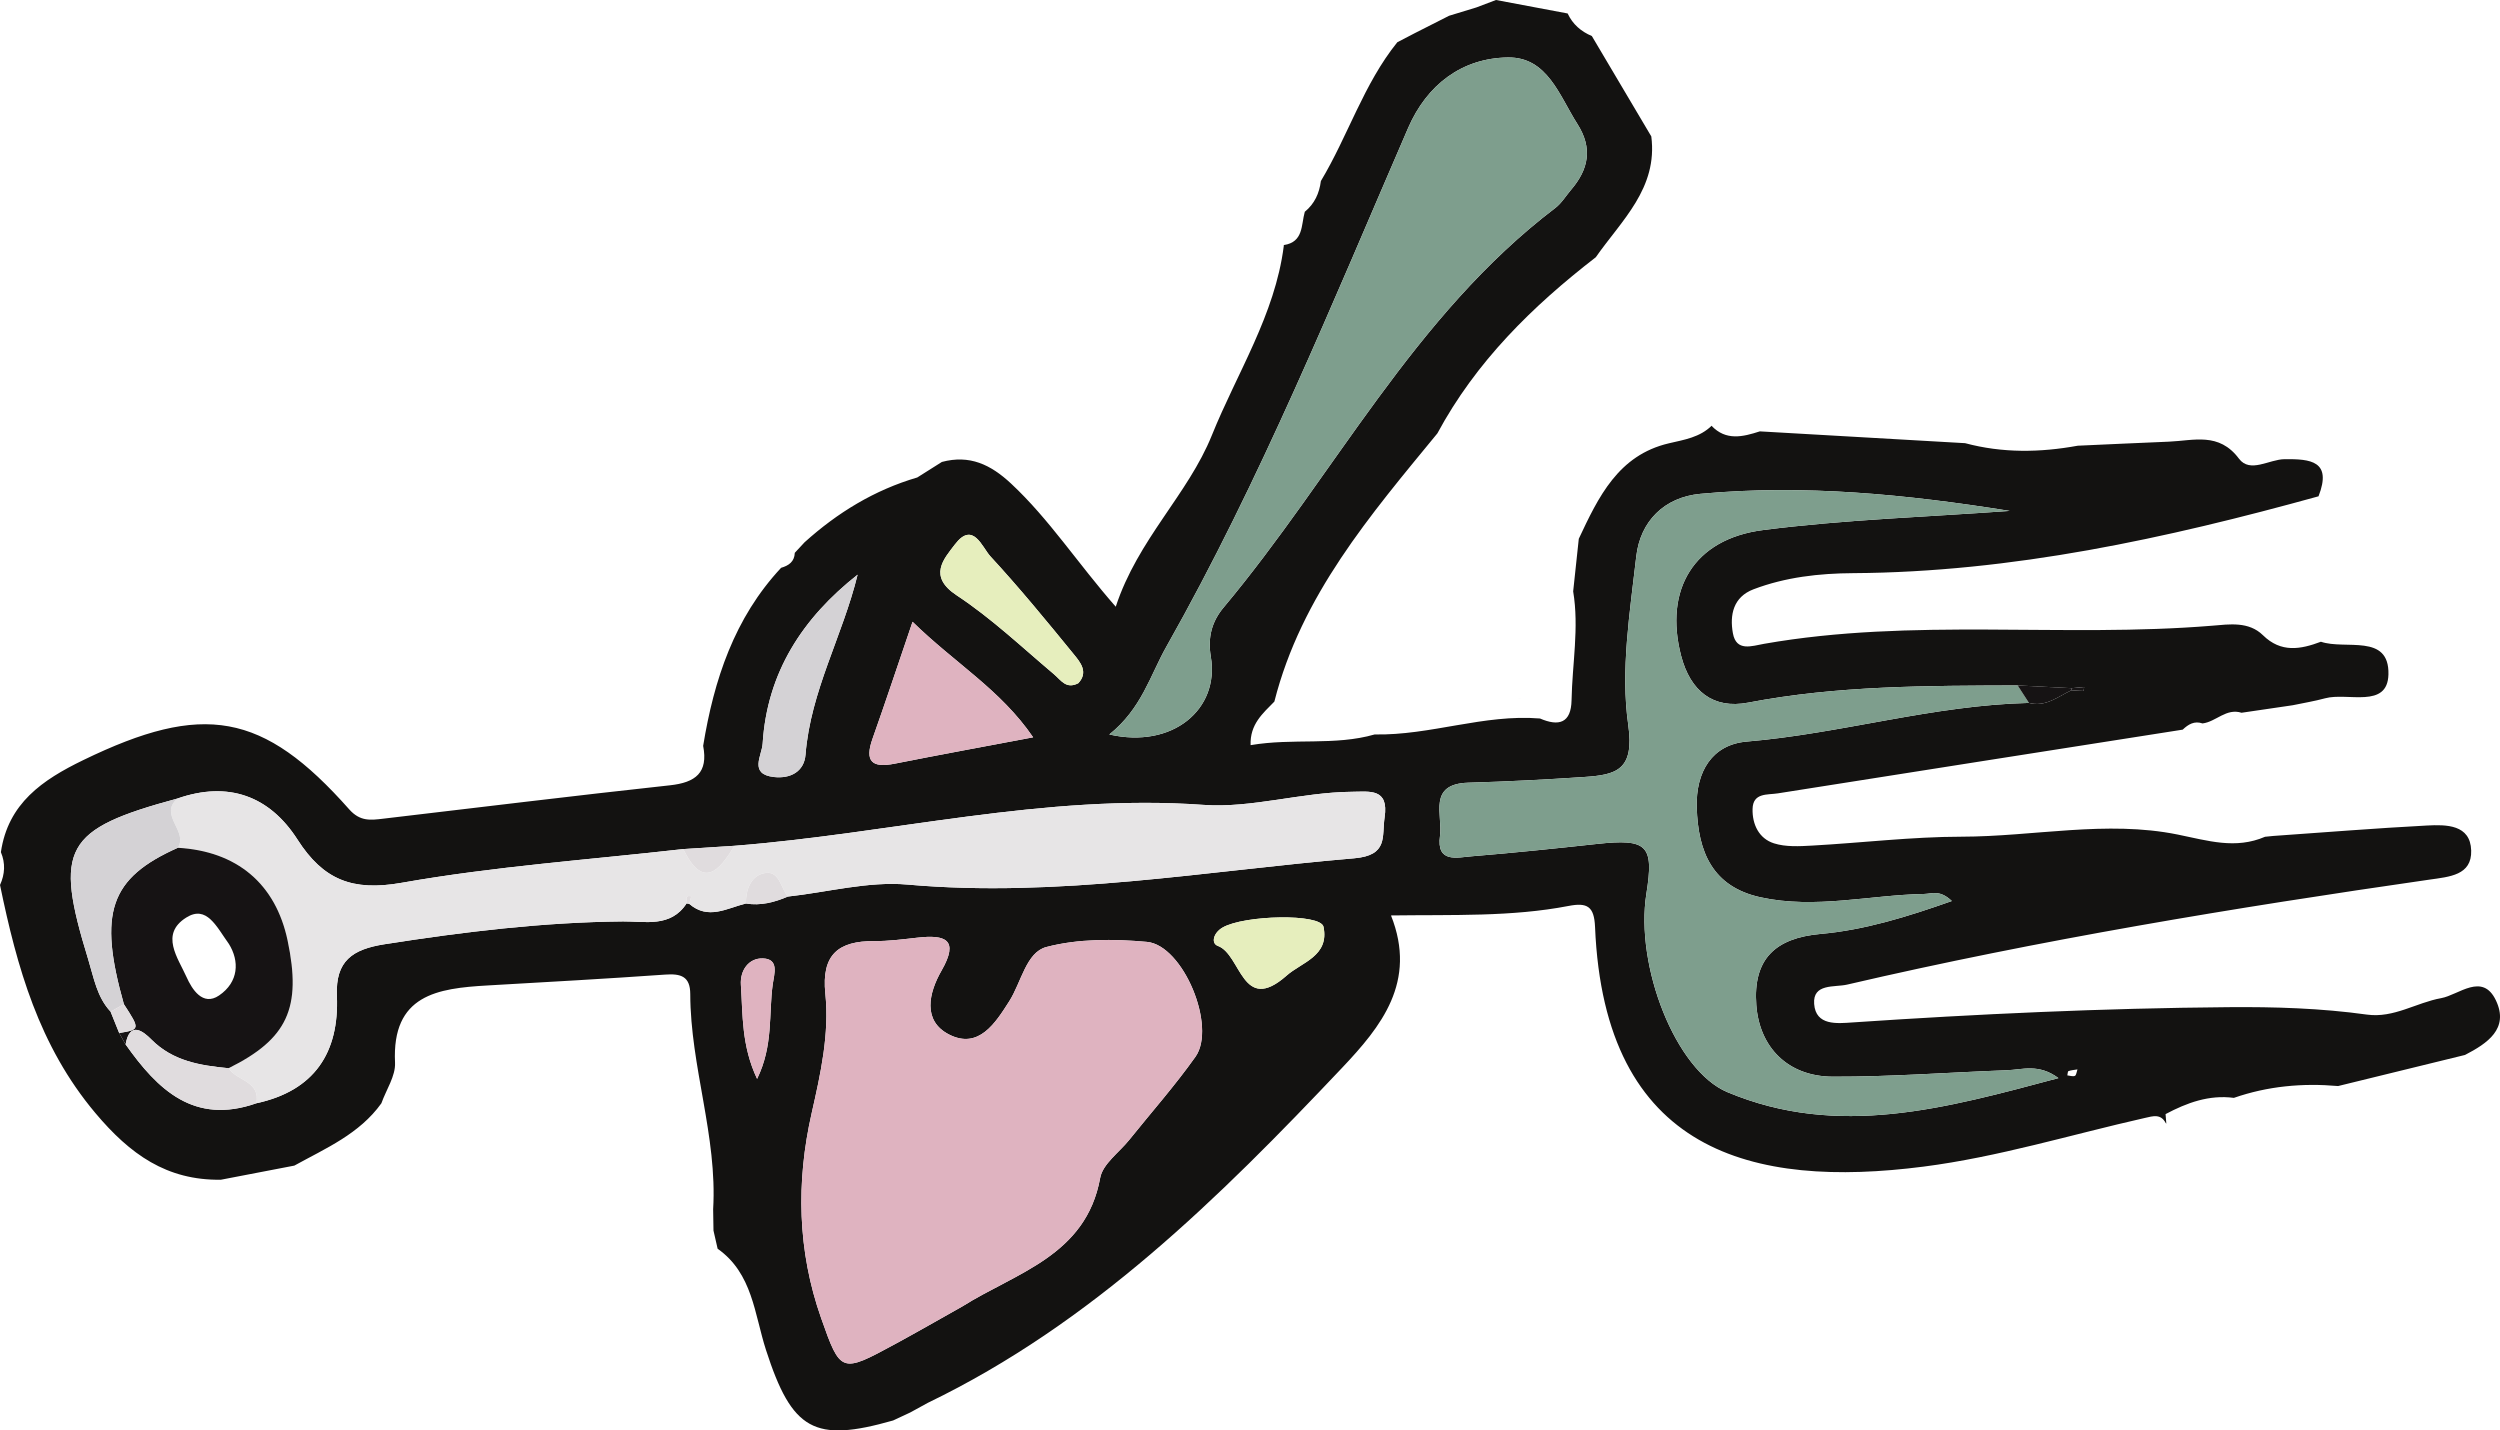 <?xml version="1.0" encoding="UTF-8"?>
<svg id="Layer_1" xmlns="http://www.w3.org/2000/svg" viewBox="0 0 257.94 147.588">
  <defs>
    <style>
      .cls-1 {
        fill: #e0dcde;
      }

      .cls-2 {
        fill: #131211;
      }

      .cls-3 {
        fill: #7e9e8d;
      }

      .cls-4 {
        fill: #161314;
      }

      .cls-5 {
        fill: #dfb3c0;
      }

      .cls-6 {
        fill: #e7e5e6;
      }

      .cls-7 {
        fill: #e6eebd;
      }

      .cls-8 {
        fill: #d4d2d5;
      }
    </style>
  </defs>
  <path class="cls-2" d="M234.577,86.248c5.273-.368,10.543-.796,15.822-1.074,1.984-.104,4.489-.116,4.568,2.579.075,2.561-2.239,2.707-4.319,3.006-20.149,2.905-40.23,6.211-60.07,10.829-1.29.3-3.558-.15-3.401,1.994.166,2.265,2.369,2.016,3.954,1.909,12.909-.873,25.827-1.465,38.768-1.575,4.796-.041,9.565.106,14.32.767,2.752.382,5.1-1.24,7.654-1.699,1.801-.324,4.253-2.698,5.646.235,1.385,2.918-.889,4.438-3.191,5.627-4.364,1.069-8.728,2.139-13.092,3.208-3.667-.322-7.261.006-10.754,1.22-2.562-.337-4.844.505-7.048,1.675.026.329.053.657.079.986l-.063-.062c-.511-.988-1.325-.714-2.136-.531-7.614,1.721-15.152,4.037-22.86,5.027-17.609,2.262-32.911-1.425-33.884-24.733-.089-2.137-.817-2.533-2.734-2.163-5.883,1.134-11.874.893-18.319.979,2.728,6.861-1.042,11.488-5.042,15.718-12.693,13.421-25.801,26.384-42.746,34.57-.607.332-1.213.664-1.82.997-.587.274-1.174.548-1.761.822-8.127,2.319-10.431,1.041-13.118-7.278-1.196-3.704-1.376-7.893-4.989-10.442-.142-.624-.284-1.248-.427-1.872-.012-.733-.023-1.466-.035-2.2.446-7.532-2.344-14.721-2.361-22.202-.004-1.838-.977-2.123-2.581-2.01-6.113.432-12.233.77-18.351,1.122-5.148.296-9.87.954-9.529,7.967.067,1.371-.913,2.793-1.409,4.191-2.264,3.162-5.734,4.638-8.98,6.428-2.527.486-5.055.972-7.582,1.458-5.588.074-9.362-2.615-12.953-6.889-5.827-6.936-8.083-15.049-9.832-23.521.507-1.116.572-2.244.09-3.387.738-5.044,4.295-7.459,8.496-9.498,12.371-6.006,18.542-4.972,27.439,5.076,1.135,1.282,2.229,1.117,3.529.965,9.856-1.158,19.706-2.372,29.571-3.443,2.639-.286,3.958-1.298,3.422-4.068,1.115-6.81,3.208-13.192,8.044-18.372.786-.226,1.377-.63,1.41-1.545.336-.362.672-.724,1.008-1.086,3.398-3.062,7.216-5.394,11.631-6.689.847-.534,1.693-1.069,2.54-1.603,2.852-.757,5.015.255,7.136,2.233,3.938,3.672,6.861,8.215,10.801,12.706,2.279-6.952,7.449-11.572,9.914-17.683,2.601-6.451,6.514-12.426,7.421-19.523l.003-.109c2.051-.307,1.782-2.077,2.167-3.435,1.005-.82,1.5-1.907,1.659-3.171,2.805-4.676,4.414-10.01,7.885-14.318.594-.309,1.188-.619,1.782-.928,1.188-.602,2.376-1.204,3.564-1.807.937-.286,1.874-.572,2.812-.858l2.027-.768c2.464.464,4.928.928,7.392,1.391.517,1.114,1.38,1.857,2.496,2.329,2.045,3.453,4.09,6.905,6.135,10.357.687,5.351-3.068,8.659-5.732,12.469-6.553,5.062-12.368,10.787-16.341,18.169-6.918,8.426-14.043,16.727-16.819,27.672-1.183,1.212-2.533,2.338-2.451,4.495,4.401-.75,8.674.084,12.798-1.103,5.751.112,11.275-2.119,17.06-1.647,1.94.838,3.214.487,3.257-1.892.068-3.74.792-7.471.166-11.222.193-1.809.387-3.619.58-5.428,2.022-4.305,4.07-8.628,9.297-9.85,1.603-.375,3.195-.615,4.423-1.826,0,0-.036.007-.036.007,1.502,1.59,3.241,1.153,4.995.587,7.06.406,14.119.812,21.179,1.218,3.853,1.034,7.731.972,11.624.262,3.131-.14,6.263-.289,9.395-.417,2.561-.104,5.169-1.011,7.236,1.753,1.146,1.532,3.114.07,4.708.053,2.678-.029,4.921.182,3.502,3.831-15.722,4.348-31.588,7.826-48.011,7.929-3.515.022-6.973.409-10.278,1.662-2.113.802-2.471,2.664-2.134,4.535.35,1.937,1.955,1.316,3.223,1.093,15.328-2.694,30.852-.601,46.24-1.869,1.771-.146,3.758-.459,5.231.987,1.862,1.828,3.872,1.462,5.976.668,2.523.868,7.072-.894,6.966,3.373-.089,3.569-4.208,1.83-6.531,2.462-1.098.299-2.227.482-3.342.717-1.761.259-3.521.518-5.282.776-1.581-.506-2.63.934-4.026,1.102-.841-.293-1.469.093-2.046.641-13.925,2.188-27.85,4.371-41.773,6.574-1.072.17-2.566-.088-2.606,1.609-.038,1.596.66,3.056,2.209,3.548,1.215.386,2.621.305,3.932.232,5.138-.284,10.271-.91,15.407-.918,7.452-.011,14.959-1.712,22.303-.224,3.147.637,5.962,1.546,9.025.232.295-.03.589-.059.884-.089ZM213.759,71.004c-1.861-.094-3.723-.189-5.585-.283-9.305.035-18.598.004-27.813,1.775-3.598.692-5.963-1.183-6.913-4.849-1.759-6.785,1.271-12.035,8.468-12.96,8.423-1.083,16.95-1.353,25.431-1.975-10.622-1.697-21.231-2.756-31.901-1.761-3.741.349-6.212,2.837-6.625,6.467-.655,5.769-1.632,11.725-.827,17.368.671,4.696-1.257,5.159-4.544,5.381-3.977.269-7.96.473-11.945.588-4.247.122-2.634,3.335-2.931,5.471-.398,2.859,1.765,2.245,3.292,2.12,4.308-.352,8.608-.803,12.905-1.272,5.193-.567,5.897.116,5.098,5.124-1.19,7.457,3.018,18.245,8.349,20.483,11.441,4.803,22.557,1.65,34.164-1.448-2.044-1.515-3.721-.868-5.323-.809-5.984.22-11.966.682-17.948.664-4.643-.014-7.578-3.027-7.901-7.383-.353-4.76,1.956-6.925,6.639-7.347,4.554-.411,8.925-1.767,13.533-3.395-1.242-1.184-2.042-.743-2.849-.728-5.627.105-11.232,1.579-16.877.347-4.979-1.086-6.456-4.691-6.592-9.269-.11-3.695,1.591-6.498,5.162-6.801,9.783-.832,19.262-3.759,29.111-3.988,1.727.454,2.989-.652,4.384-1.306.414.03.828.067,1.242.072.023 0.0.049-.267.074-.409-.427.041-.854.082-1.281.123ZM11.41,104.379c.296.735.592,1.47.888,2.205.221.391.441.782.661,1.173,3.305,4.678,7.069,8.333,13.495,6.072,5.982-1.293,8.558-5.215,8.306-11.097-.154-3.601,1.607-4.79,4.936-5.313,8.159-1.28,16.312-2.272,24.589-2.351,2.221-.021,4.924.665,6.553-1.858l.279.049c1.959,1.697,3.898.433,5.843-.038,1.525.249,2.946-.127,4.332-.718,4.117-.453,8.296-1.596,12.341-1.236,15.529,1.381,30.734-1.407,46.067-2.709,3.568-.303,2.859-2.233,3.159-4.232.452-3.019-1.528-2.649-3.41-2.631-5.142.047-10.348,1.706-15.248,1.352-16.443-1.188-32.286,2.962-48.429,4.219-1.759.113-3.518.225-5.277.338-9.696,1.103-19.466,1.783-29.057,3.48-5.067.897-8.079-.3-10.742-4.459-2.889-4.512-7.157-6.066-12.396-4.234-11.712,3.175-12.74,5.068-9.199,16.595.582,1.895.892,3.87,2.309,5.392ZM99.286,134.794c5.552-3.5,12.769-5.226,14.227-13.263.261-1.44,1.956-2.623,2.996-3.919,2.288-2.852,4.723-5.601,6.834-8.579,2.203-3.108-1.259-11.511-5.012-11.853-3.438-.314-7.09-.334-10.38.532-2.071.545-2.582,3.649-3.818,5.59-1.434,2.253-3.159,4.996-6.214,3.434-2.764-1.414-2.094-4.299-.77-6.604,1.843-3.212.37-3.706-2.467-3.389-1.488.167-2.985.367-4.476.357-3.699-.023-5.466,1.38-5.051,5.416.428,4.156-.485,8.257-1.41,12.331-1.616,7.119-1.468,14.217.976,21.153,2.007,5.697,2.075,5.688,7.591,2.698,2.342-1.27,4.651-2.601,6.974-3.904ZM114.453,75.78c6.526,1.497,11.395-2.605,10.476-8.02-.349-2.054.137-3.67,1.315-5.078,11.458-13.696,19.626-30.128,34.223-41.221.644-.489,1.088-1.242,1.625-1.872,1.804-2.115,2.266-4.275.654-6.803-1.858-2.914-3.088-6.912-7.167-6.856-4.756.064-8.368,2.827-10.295,7.278-7.823,18.068-15.222,36.325-24.944,53.517-1.677,2.965-2.55,6.385-5.887,9.057ZM94.154,64.153c-1.553,4.55-2.803,8.324-4.132,12.071-.831,2.342-.05,3.034,2.283,2.57,4.609-.918,9.233-1.763,14.29-2.721-3.374-4.934-8.033-7.606-12.44-11.919ZM88.485,59.292c-5.668,4.465-9.346,10.081-9.798,17.433-.076,1.236-1.454,3.157,1.18,3.446,1.672.183,3.106-.545,3.246-2.324.515-6.536,3.818-12.212,5.372-18.555ZM111.255,70.49c1.078-1.156.189-2.18-.485-3.007-2.79-3.423-5.595-6.843-8.588-10.086-.846-.916-1.782-3.684-3.653-1.231-1.151,1.509-2.815,3.286.19,5.267,3.569,2.353,6.721,5.345,10.007,8.116.752.634,1.273,1.593,2.529.941ZM132.74,100.664c1.552-1.38,4.432-2.015,3.816-5.036-.287-1.407-8.215-1.216-10.421.076-.959.561-1.201,1.629-.482,1.891,2.423.882,2.484,7.125,7.088,3.069ZM78.113,111.314c1.694-3.464,1.185-6.684,1.615-9.758.147-1.05.689-2.608-1.007-2.67-1.469-.054-2.379,1.237-2.28,2.723.206,3.089.047,6.258,1.672,9.704ZM214.344,110.338c-.34.057-.648.076-.927.175-.082.029-.082.287-.119.441.264.027.567.141.78.05.148-.064.174-.412.266-.665Z"/>
  <path class="cls-5" d="M99.286,134.794c-2.324,1.303-4.632,2.634-6.974,3.904-5.516,2.99-5.584,3-7.591-2.698-2.443-6.936-2.592-14.034-.976-21.153.925-4.074,1.838-8.175,1.41-12.331-.415-4.036,1.352-5.439,5.051-5.416,1.492.009,2.989-.191,4.476-.357,2.837-.318,4.311.177,2.467,3.389-1.323,2.306-1.994,5.19.77,6.604,3.054,1.562,4.78-1.181,6.214-3.434,1.236-1.941,1.747-5.045,3.818-5.59,3.29-.866,6.942-.846,10.38-.532,3.753.342,7.215,8.745,5.012,11.853-2.111,2.978-4.545,5.727-6.834,8.579-1.04,1.296-2.735,2.479-2.996,3.919-1.458,8.037-8.675,9.763-14.227,13.263Z"/>
  <path class="cls-3" d="M209.339,72.524c-9.849.229-19.328,3.156-29.111,3.988-3.571.304-5.272,3.106-5.162,6.801.136,4.577,1.613,8.182,6.592,9.269,5.645,1.232,11.251-.242,16.877-.347.807-.015,1.607-.456,2.849.728-4.608,1.628-8.978,2.984-13.533,3.395-4.684.422-6.992,2.587-6.639,7.347.323,4.355,3.259,7.369,7.901,7.383,5.982.018,11.965-.444,17.948-.664,1.602-.059,3.279-.706,5.323.809-11.607,3.098-22.723,6.252-34.164,1.448-5.331-2.238-9.539-13.027-8.349-20.483.799-5.008.095-5.691-5.098-5.124-4.297.469-8.597.92-12.905,1.272-1.528.125-3.69.739-3.292-2.12.297-2.136-1.316-5.348,2.931-5.471,3.984-.115,7.968-.319,11.945-.588,3.287-.222,5.214-.685,4.544-5.381-.806-5.642.171-11.599.827-17.368.412-3.63,2.883-6.118,6.625-6.467,10.669-.995,21.279.064,31.901,1.761-8.482.623-17.009.893-25.431,1.975-7.197.925-10.227,6.176-8.468,12.96.95,3.666,3.316,5.54,6.913,4.849,9.215-1.771,18.508-1.74,27.813-1.775.388.601.777,1.202,1.166,1.802Z"/>
  <path class="cls-6" d="M18.3,82.391c5.239-1.831,9.506-.278,12.396,4.234,2.663,4.159,5.676,5.356,10.742,4.459,9.591-1.697,19.361-2.377,29.057-3.48,2.033,4.157,3.682,2.324,5.277-.338,16.142-1.257,31.985-5.407,48.429-4.219,4.9.354,10.106-1.305,15.248-1.352,1.882-.017,3.862-.388,3.41,2.631-.299,1.999.409,3.929-3.159,4.232-15.333,1.302-30.538,4.09-46.067,2.709-4.045-.36-8.224.784-12.341,1.236-.769-.909-.866-2.816-2.541-2.39-1.314.335-1.797,1.714-1.791,3.108-1.945.471-3.884,1.735-5.844.035.067-.262.134-.521.202-.781-.79-.167-.328.484-.48.735-1.629,2.523-4.332,1.837-6.553,1.858-8.277.079-16.431,1.07-24.589,2.351-3.329.523-5.091,1.711-4.936,5.313.252,5.882-2.324,9.804-8.306,11.097.422-2.302-2.039-2.312-2.873-3.615,6.082-3.015,7.562-6.215,6.093-13.175-1.235-5.853-5.223-9.221-11.331-9.569,1.123-1.703-2.007-3.37-.043-5.079Z"/>
  <path class="cls-3" d="M114.453,75.78c3.337-2.672,4.21-6.091,5.887-9.057,9.722-17.192,17.121-35.449,24.944-53.517,1.927-4.451,5.539-7.214,10.295-7.278,4.078-.055,5.308,3.942,7.167,6.856,1.612,2.528,1.151,4.689-.654,6.803-.537.63-.981,1.383-1.625,1.872-14.597,11.093-22.765,27.525-34.223,41.221-1.178,1.408-1.663,3.024-1.315,5.078.919,5.415-3.949,9.517-10.476,8.02Z"/>
  <path class="cls-4" d="M18.343,87.471c6.108.348,10.096,3.716,11.331,9.569,1.468,6.96-.011,10.159-6.093,13.175-2.914-.284-5.727-.716-7.964-2.965-.832-.837-2.221-1.955-2.658.508-.221-.391-.441-.782-.662-1.174,2.16-.36,2.165-.389.485-2.974-2.672-9.462-1.449-13.011,5.561-16.138ZM23.609,97.38c-1.279-1.778-2.285-4.035-4.392-2.711-2.741,1.721-.852,4.168.03,6.141.555,1.243,1.669,3.044,3.351,1.902,2.037-1.383,2.127-3.548,1.012-5.332Z"/>
  <path class="cls-5" d="M94.154,64.153c4.407,4.313,9.066,6.984,12.44,11.919-5.056.958-9.68,1.803-14.29,2.721-2.333.465-3.114-.228-2.283-2.57,1.329-3.746,2.58-7.52,4.132-12.071Z"/>
  <path class="cls-8" d="M18.343,87.471c-7.01,3.127-8.233,6.676-5.561,16.138-.457.257-.915.513-1.372.77-1.418-1.522-1.727-3.497-2.309-5.392-3.541-11.528-2.513-13.42,9.199-16.595-1.964,1.71,1.165,3.377.043,5.079Z"/>
  <path class="cls-8" d="M88.485,59.292c-1.553,6.343-4.856,12.019-5.372,18.555-.14,1.779-1.574,2.507-3.246,2.324-2.634-.289-1.256-2.211-1.18-3.446.453-7.352,4.13-12.967,9.798-17.433Z"/>
  <path class="cls-7" d="M111.255,70.49c-1.256.652-1.777-.306-2.529-.941-3.286-2.771-6.438-5.763-10.007-8.116-3.004-1.981-1.34-3.758-.19-5.267,1.87-2.453,2.807.314,3.653,1.231,2.993,3.243,5.798,6.663,8.588,10.086.674.827,1.563,1.851.485,3.007Z"/>
  <path class="cls-7" d="M132.74,100.664c-4.604,4.056-4.665-2.186-7.088-3.069-.719-.262-.476-1.33.482-1.891,2.206-1.292,10.135-1.483,10.421-.076.616,3.022-2.264,3.656-3.816,5.036Z"/>
  <path class="cls-1" d="M12.959,107.757c.437-2.463,1.825-1.345,2.658-.508,2.237,2.249,5.05,2.681,7.964,2.965.835,1.303,3.296,1.312,2.873,3.615-6.425,2.261-10.19-1.394-13.495-6.072Z"/>
  <path class="cls-5" d="M78.113,111.314c-1.625-3.446-1.466-6.615-1.672-9.704-.099-1.486.81-2.777,2.28-2.723,1.696.062,1.153,1.619,1.007,2.67-.429,3.074.08,6.293-1.615,9.758Z"/>
  <path class="cls-1" d="M76.96,93.222c-.006-1.393.477-2.773,1.791-3.108,1.675-.426,1.772,1.48,2.541,2.39-1.386.591-2.807.967-4.332.718Z"/>
  <path class="cls-1" d="M75.772,87.266c-1.595,2.662-3.244,4.495-5.277.338,1.759-.113,3.518-.225,5.277-.338Z"/>
  <path class="cls-4" d="M209.339,72.524c-.389-.601-.777-1.201-1.166-1.802,1.862.094,3.723.188,5.585.283l-.034.212c-1.396.656-2.658,1.761-4.385,1.307Z"/>
  <path class="cls-1" d="M11.41,104.379c.457-.257.915-.513,1.372-.77,1.68,2.585,1.675,2.614-.485,2.974-.295-.734-.591-1.469-.887-2.204Z"/>
  <path class="cls-4" d="M213.759,71.004c.427-.041.854-.082,1.281-.123-.025.142-.051.409-.074.409-.414-.005-.828-.042-1.242-.073 0-.001.035-.213.035-.213Z"/>
  <path class="cls-1" d="M70.838,93.211c.152-.25-.31-.902.48-.735-.067.259-.135.519-.202.781.001.003-.278-.046-.278-.046Z"/>
  <path class="cls-6" d="M156.919,72.054c-.145-0-.291-.001-.436-.001.145.001.29.003.435.004l.001-.003Z"/>
</svg>